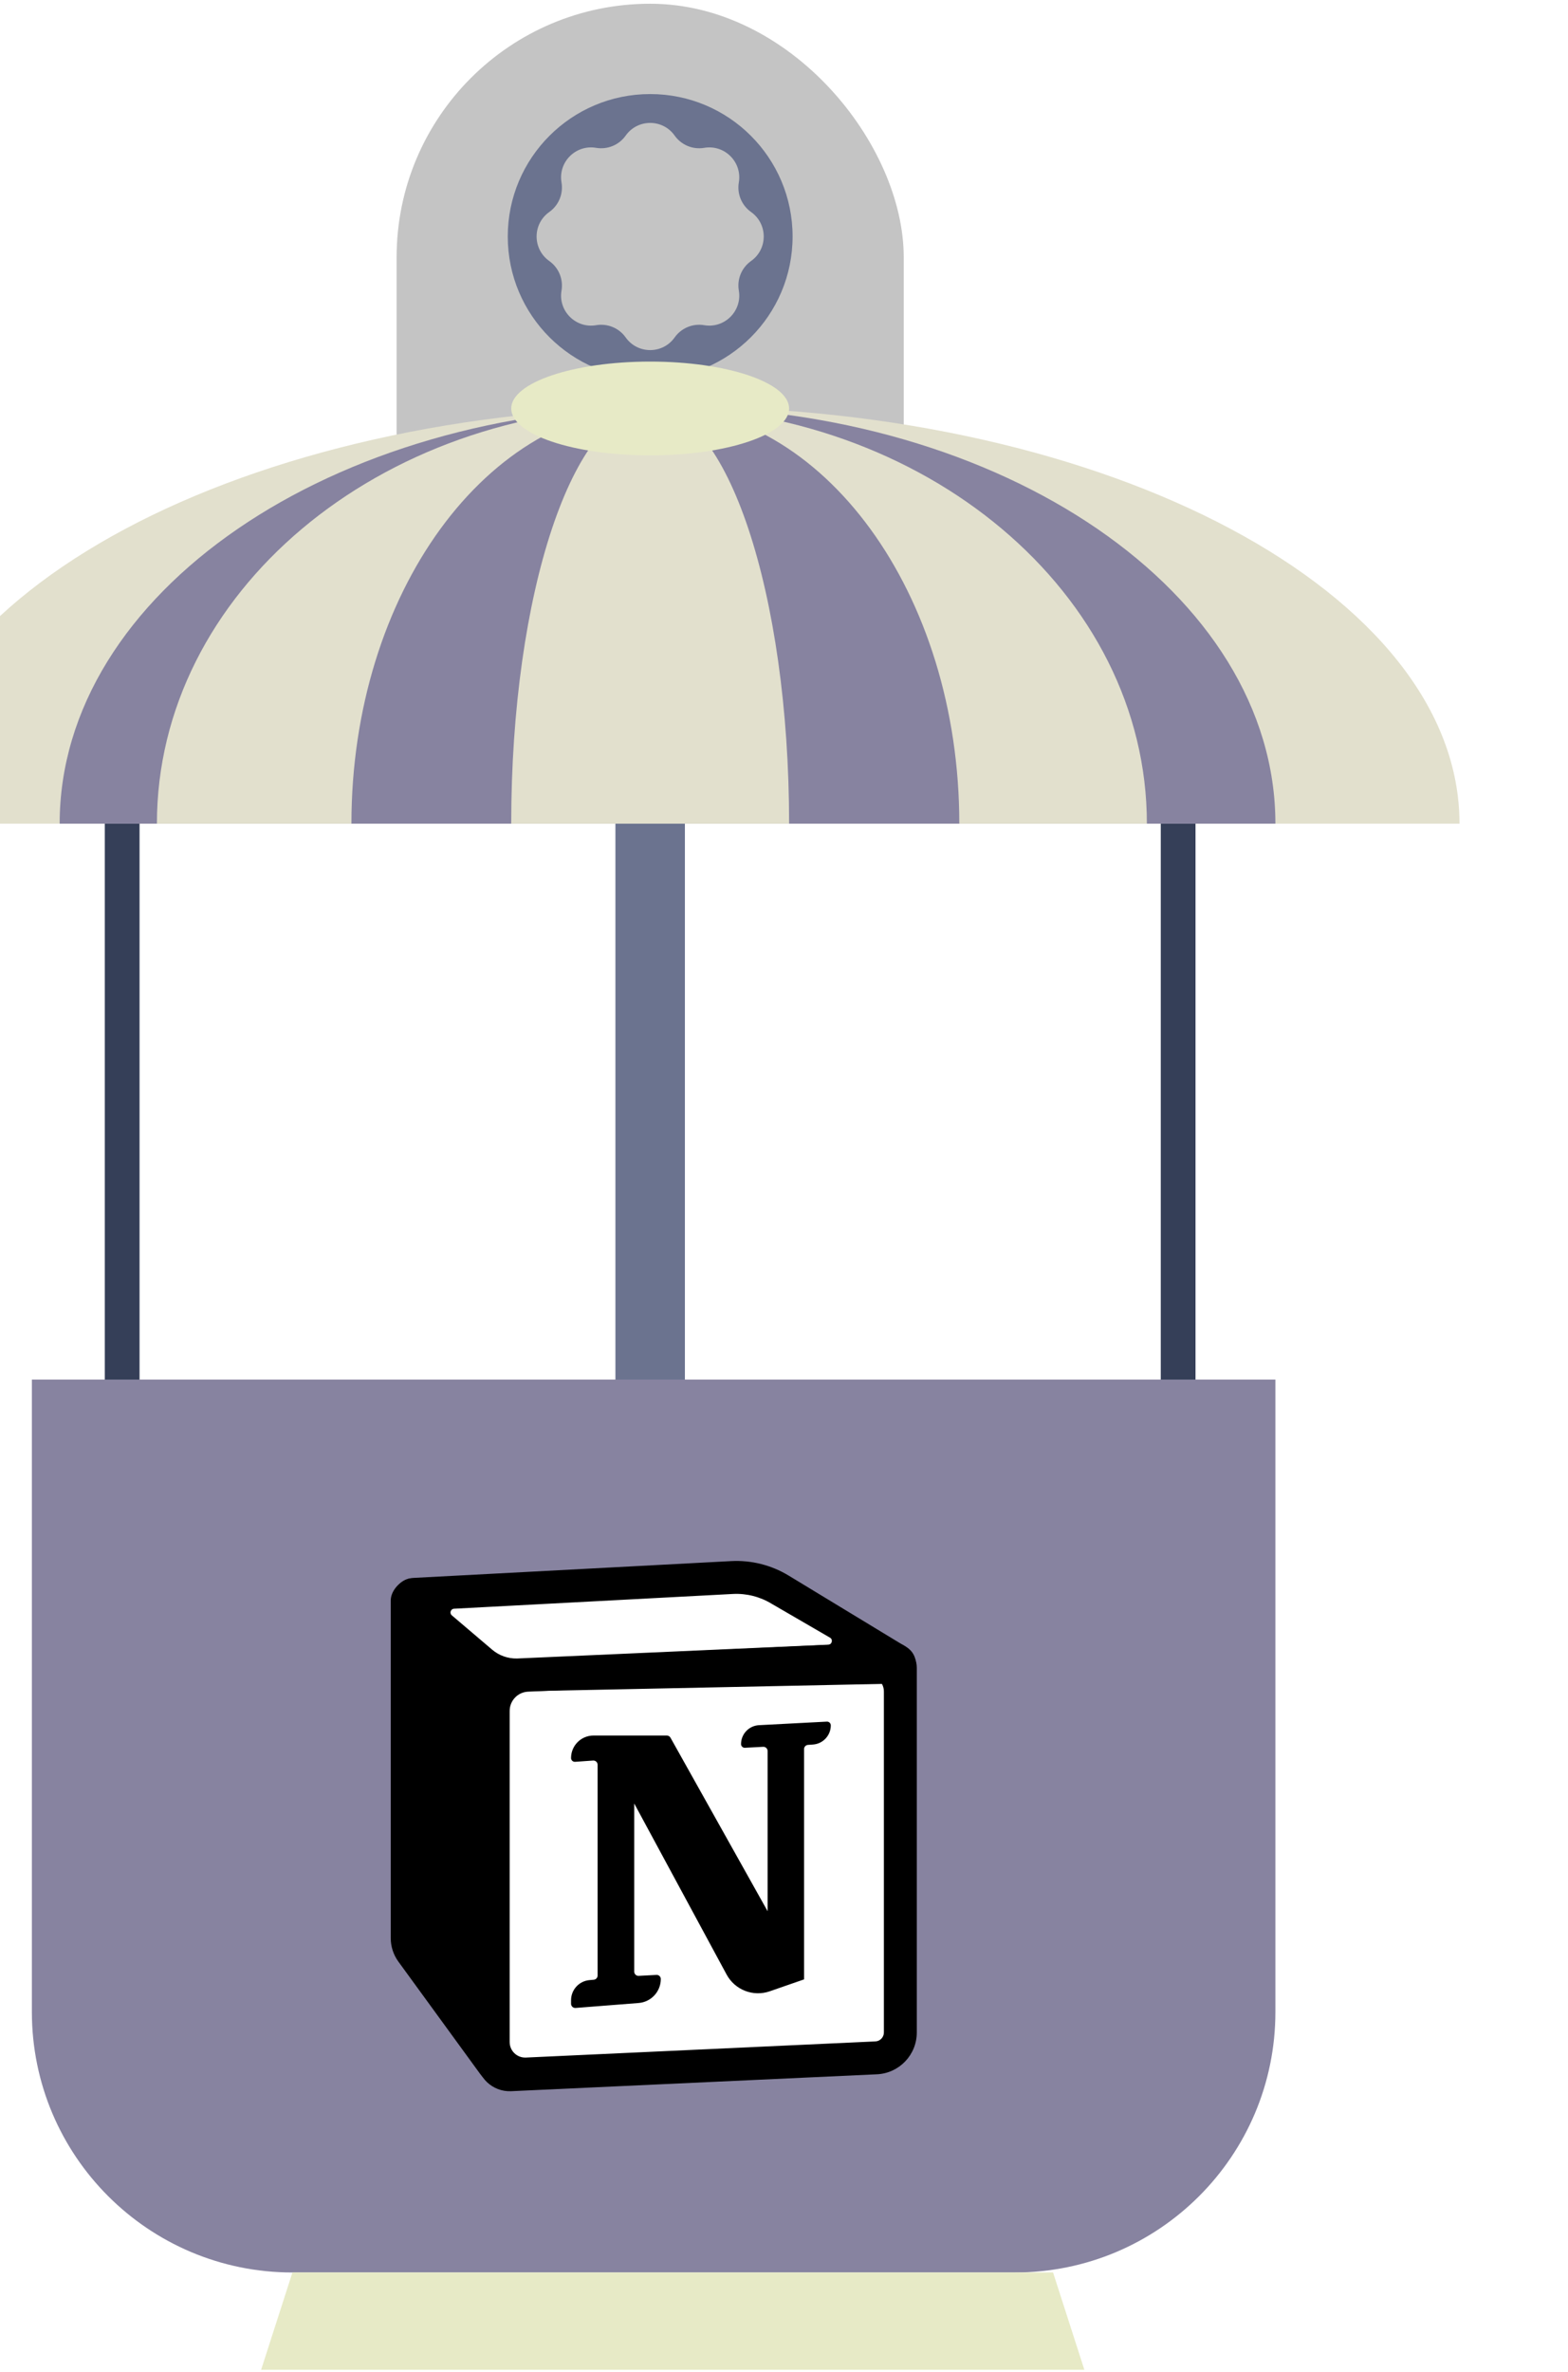 <svg width="201" height="304" viewBox="0 0 201 304" fill="none" xmlns="http://www.w3.org/2000/svg">
<g filter="url(#filter0_i_44_590)">
<rect x="64.643" y="0.479" width="65.009" height="90.835" rx="32.505" fill="#C4C4C4"/>
<path d="M115.404 30.311C115.404 40.393 107.23 48.567 97.148 48.567C87.065 48.567 78.892 40.393 78.892 30.311C78.892 20.228 87.065 12.055 97.148 12.055C107.23 12.055 115.404 20.228 115.404 30.311Z" fill="#6B738F"/>
<path d="M94.008 17.377C95.541 15.213 98.753 15.213 100.286 17.377V17.377C101.142 18.585 102.614 19.195 104.073 18.946V18.946C106.687 18.499 108.959 20.771 108.512 23.385V23.385C108.263 24.844 108.873 26.316 110.081 27.172V27.172C112.245 28.705 112.245 31.917 110.081 33.45V33.45C108.873 34.306 108.263 35.778 108.512 37.237V37.237C108.959 39.851 106.687 42.123 104.073 41.676V41.676C102.614 41.427 101.142 42.037 100.286 43.245V43.245C98.753 45.409 95.541 45.409 94.008 43.245V43.245C93.152 42.037 91.68 41.427 90.221 41.676V41.676C87.606 42.123 85.335 39.851 85.782 37.237V37.237C86.031 35.778 85.421 34.306 84.213 33.45V33.45C82.049 31.917 82.049 28.705 84.213 27.172V27.172C85.421 26.316 86.031 24.844 85.782 23.385V23.385C85.335 20.771 87.606 18.499 90.221 18.946V18.946C91.68 19.195 93.152 18.585 94.008 17.377V17.377Z" fill="#C4C4C4"/>
<path fill-rule="evenodd" clip-rule="evenodd" d="M92.693 88.641V203.965H101.599V88.641H92.693Z" fill="#6B738F"/>
<path fill-rule="evenodd" clip-rule="evenodd" d="M162.601 93.093H31.692V199.513H162.601V93.093ZM27.239 88.641V203.965H167.054V88.641H27.239Z" fill="#353F58"/>
<path d="M17.889 176.805H177.295V257.844C177.295 276.287 162.344 291.239 143.9 291.239H51.284C32.84 291.239 17.889 276.287 17.889 257.844V176.805Z" fill="#8783A0"/>
<path d="M51.289 291.238H148.793L152.805 303.706H47.276L51.289 291.238Z" fill="#E7EAC6"/>
<path fill-rule="evenodd" clip-rule="evenodd" d="M200.894 105.561C200.894 76.051 156.039 52.129 100.708 52.129C45.377 52.129 0.522 76.051 0.522 105.561H200.894Z" fill="#E2E0CD"/>
<path fill-rule="evenodd" clip-rule="evenodd" d="M177.295 105.561C177.295 76.051 142.409 52.129 99.373 52.129C56.338 52.129 21.451 76.051 21.451 105.561H177.295Z" fill="#8783A0"/>
<path fill-rule="evenodd" clip-rule="evenodd" d="M160.82 105.561C160.82 76.051 132.412 52.129 97.369 52.129C62.326 52.129 33.918 76.051 33.918 105.561H160.82Z" fill="#E2E0CD"/>
<path fill-rule="evenodd" clip-rule="evenodd" d="M58.852 105.561H136.775C136.775 76.051 119.331 52.129 97.814 52.129C76.296 52.129 58.852 76.051 58.852 105.561Z" fill="#8783A0"/>
<path fill-rule="evenodd" clip-rule="evenodd" d="M79.335 105.561H114.957C114.957 76.051 106.982 52.129 97.146 52.129C87.309 52.129 79.335 76.051 79.335 105.561Z" fill="#E2E0CD"/>
<path d="M114.957 52.351C114.957 55.671 106.983 58.362 97.147 58.362C87.31 58.362 79.336 55.671 79.336 52.351C79.336 49.031 87.31 46.34 97.147 46.34C106.983 46.34 114.957 49.031 114.957 52.351Z" fill="#E7EAC6"/>
<path d="M128.795 212.547L109.963 201.488L67.929 204.743L77.179 265.127L128.795 262.867V212.547Z" fill="white"/>
<path fill-rule="evenodd" clip-rule="evenodd" d="M63.891 205.126C63.891 202.803 67.838 200.704 67.416 204.018L78.113 213.419C78.708 213.934 78.866 213.781 78.866 214.568L78.685 264.148C78.685 266.774 76.864 267.867 75.318 265.745L64.872 251.401C64.234 250.525 63.891 249.469 63.891 248.386V205.126ZM68.109 208.423V248.386C68.109 248.577 68.17 248.763 68.282 248.918L76.004 259.52V215.257L68.109 208.423Z" fill="black"/>
<path d="M77.905 214.113L66.997 204.67C66.607 204.332 66 204.61 66 205.126V248.386C66 249.023 66.202 249.644 66.577 250.159L77.023 264.503C77.367 264.975 78.113 264.732 78.113 264.148V214.568C78.113 214.394 78.037 214.227 77.905 214.113Z" fill="black"/>
<path fill-rule="evenodd" clip-rule="evenodd" d="M107.523 200.069C110.111 199.932 112.68 200.578 114.895 201.922L129.975 211.075C132.14 212.389 131.246 215.717 128.714 215.769L80.161 216.77C77.966 216.815 75.83 216.055 74.157 214.632L65.183 206.997C63.316 205.408 64.349 202.353 66.797 202.224L107.523 200.069ZM112.706 205.529C111.216 204.624 109.487 204.189 107.745 204.281L72.008 206.172C71.573 206.195 71.389 206.738 71.721 207.021L76.891 211.419C77.778 212.173 78.91 212.576 80.074 212.552L119.979 210.78C120.46 210.758 120.616 210.123 120.2 209.881L112.706 205.529Z" fill="black"/>
<path fill-rule="evenodd" clip-rule="evenodd" d="M127.107 216.777C127.107 215.642 126.16 214.738 125.027 214.79L81.494 216.801C80.175 216.862 79.137 217.949 79.137 219.269V261.708C79.137 262.842 80.085 263.747 81.218 263.694L126.015 261.625C126.626 261.597 127.107 261.093 127.107 260.481V216.777ZM127.858 210.436C129.747 210.349 131.326 211.857 131.326 213.747V260.481C131.326 263.347 129.073 265.707 126.21 265.839L79.332 268.004C76.928 268.115 74.919 266.197 74.919 263.79V219.269C74.919 215.695 77.729 212.752 81.299 212.587L127.858 210.436Z" fill="black"/>
<path d="M112.476 255.202C110.354 255.939 108.012 255.028 106.945 253.053L95.105 231.138V252.683C95.105 252.993 95.365 253.241 95.676 253.224L97.959 253.103C98.258 253.087 98.51 253.326 98.51 253.626V253.626C98.51 255.237 97.272 256.577 95.666 256.703L87.59 257.337C87.274 257.362 87.005 257.113 87.005 256.797V256.35C87.005 255.007 88.03 253.887 89.368 253.769L89.916 253.72C90.196 253.695 90.41 253.461 90.41 253.18V226.17C90.41 225.855 90.144 225.607 89.83 225.629L87.529 225.792C87.246 225.812 87.005 225.588 87.005 225.304V225.304C87.005 223.713 88.295 222.423 89.885 222.423H99.279C99.475 222.423 99.656 222.529 99.752 222.701L112.202 244.938V224.412C112.202 224.101 111.941 223.854 111.631 223.87L109.296 223.994C109.024 224.009 108.796 223.792 108.796 223.52V223.52C108.796 222.23 109.807 221.165 111.095 221.097L119.795 220.642C120.07 220.627 120.302 220.847 120.302 221.123V221.123C120.302 222.416 119.302 223.489 118.012 223.579L117.377 223.624C117.093 223.644 116.873 223.88 116.873 224.165V253.676L112.476 255.202Z" fill="black"/>
</g>
<defs>
<filter id="filter0_i_44_590" x="-13.281" y="0.479" width="214.175" height="303.229" filterUnits="userSpaceOnUse" color-interpolation-filters="sRGB">
<feFlood flood-opacity="0" result="BackgroundImageFix"/>
<feBlend mode="normal" in="SourceGraphic" in2="BackgroundImageFix" result="shape"/>
<feColorMatrix in="SourceAlpha" type="matrix" values="0 0 0 0 0 0 0 0 0 0 0 0 0 0 0 0 0 0 127 0" result="hardAlpha"/>
<feOffset dx="-13.803"/>
<feGaussianBlur stdDeviation="8.905"/>
<feComposite in2="hardAlpha" operator="arithmetic" k2="-1" k3="1"/>
<feColorMatrix type="matrix" values="0 0 0 0 0 0 0 0 0 0 0 0 0 0 0 0 0 0 0.25 0"/>
<feBlend mode="normal" in2="shape" result="effect1_innerShadow_44_590"/>
</filter>
</defs>
</svg>
